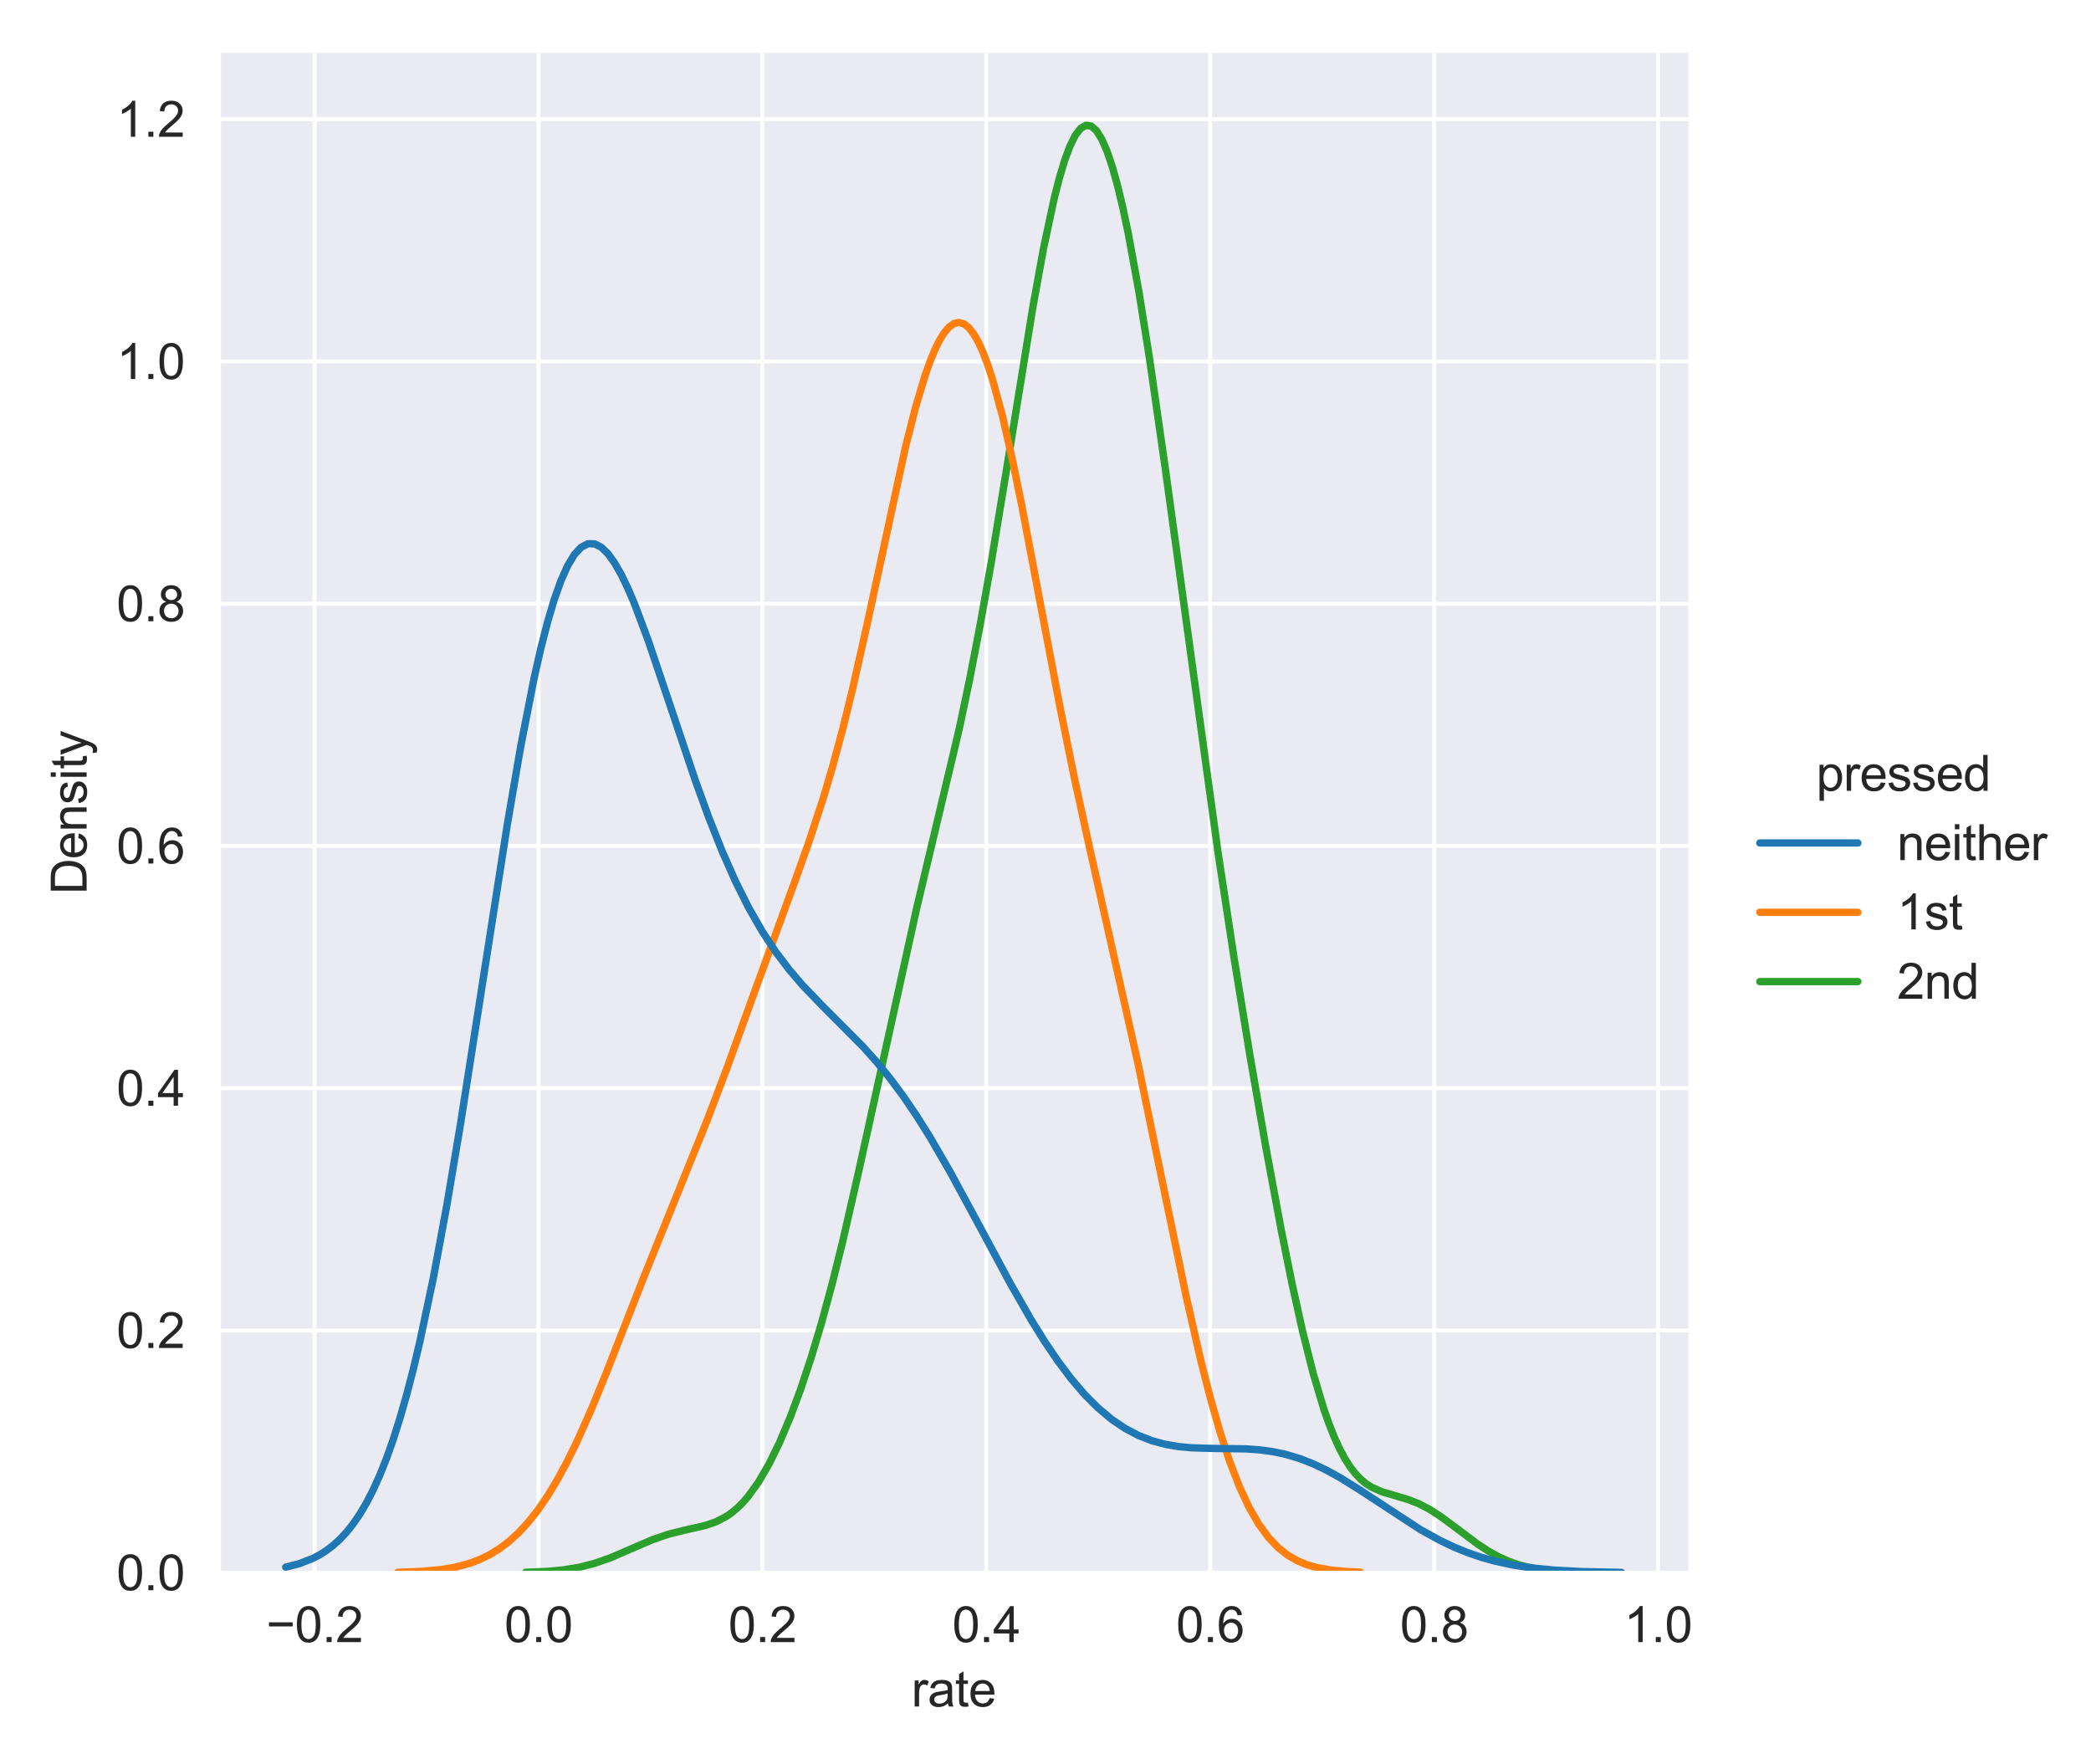 <?xml version="1.0" encoding="utf-8" standalone="no"?>
<!DOCTYPE svg PUBLIC "-//W3C//DTD SVG 1.1//EN"
  "http://www.w3.org/Graphics/SVG/1.1/DTD/svg11.dtd">
<svg xmlns:xlink="http://www.w3.org/1999/xlink" width="426.69pt" height="360pt" viewBox="0 0 426.69 360" xmlns="http://www.w3.org/2000/svg" version="1.1">
 <defs>
  <style type="text/css">*{stroke-linejoin: round; stroke-linecap: butt}</style>
 </defs>
 <g id="figure_1">
  <g id="patch_1">
   <path d="M 0 360 
L 426.69 360 
L 426.69 0 
L 0 0 
z
" style="fill: #ffffff"/>
  </g>
  <g id="axes_1">
   <g id="patch_2">
    <path d="M 44.682 320.92 
L 344.513 320.92 
L 344.513 10.8 
L 44.682 10.8 
z
" style="fill: #eaeaf2"/>
   </g>
   <g id="matplotlib.axis_1">
    <g id="xtick_1">
     <g id="line2d_1">
      <path d="M 64.188 320.92 
L 64.188 10.8 
" clip-path="url(#pd8e3158f11)" style="fill: none; stroke: #ffffff; stroke-width: 0.8; stroke-linecap: round"/>
     </g>
     <g id="text_1">
      <!-- −0.2 -->
      <g style="fill: #262626" transform="translate(54.318 335.078) scale(0.1 -0.1)">
       <defs>
        <path id="ArialMT-2212" d="M 3381 1997 
L 356 1997 
L 356 2522 
L 3381 2522 
L 3381 1997 
z
" transform="scale(0.016)"/>
        <path id="ArialMT-30" d="M 266 2259 
Q 266 3072 433 3567 
Q 600 4063 929 4331 
Q 1259 4600 1759 4600 
Q 2128 4600 2406 4451 
Q 2684 4303 2865 4023 
Q 3047 3744 3150 3342 
Q 3253 2941 3253 2259 
Q 3253 1453 3087 958 
Q 2922 463 2592 192 
Q 2263 -78 1759 -78 
Q 1097 -78 719 397 
Q 266 969 266 2259 
z
M 844 2259 
Q 844 1131 1108 757 
Q 1372 384 1759 384 
Q 2147 384 2411 759 
Q 2675 1134 2675 2259 
Q 2675 3391 2411 3762 
Q 2147 4134 1753 4134 
Q 1366 4134 1134 3806 
Q 844 3388 844 2259 
z
" transform="scale(0.016)"/>
        <path id="ArialMT-2e" d="M 581 0 
L 581 641 
L 1222 641 
L 1222 0 
L 581 0 
z
" transform="scale(0.016)"/>
        <path id="ArialMT-32" d="M 3222 541 
L 3222 0 
L 194 0 
Q 188 203 259 391 
Q 375 700 629 1000 
Q 884 1300 1366 1694 
Q 2113 2306 2375 2664 
Q 2638 3022 2638 3341 
Q 2638 3675 2398 3904 
Q 2159 4134 1775 4134 
Q 1369 4134 1125 3890 
Q 881 3647 878 3216 
L 300 3275 
Q 359 3922 746 4261 
Q 1134 4600 1788 4600 
Q 2447 4600 2831 4234 
Q 3216 3869 3216 3328 
Q 3216 3053 3103 2787 
Q 2991 2522 2730 2228 
Q 2469 1934 1863 1422 
Q 1356 997 1212 845 
Q 1069 694 975 541 
L 3222 541 
z
" transform="scale(0.016)"/>
       </defs>
       <use xlink:href="#ArialMT-2212"/>
       <use xlink:href="#ArialMT-30" x="58.398"/>
       <use xlink:href="#ArialMT-2e" x="114.014"/>
       <use xlink:href="#ArialMT-32" x="141.797"/>
      </g>
     </g>
    </g>
    <g id="xtick_2">
     <g id="line2d_2">
      <path d="M 109.879 320.92 
L 109.879 10.8 
" clip-path="url(#pd8e3158f11)" style="fill: none; stroke: #ffffff; stroke-width: 0.8; stroke-linecap: round"/>
     </g>
     <g id="text_2">
      <!-- 0.0 -->
      <g style="fill: #262626" transform="translate(102.929 335.078) scale(0.1 -0.1)">
       <use xlink:href="#ArialMT-30"/>
       <use xlink:href="#ArialMT-2e" x="55.615"/>
       <use xlink:href="#ArialMT-30" x="83.398"/>
      </g>
     </g>
    </g>
    <g id="xtick_3">
     <g id="line2d_3">
      <path d="M 155.57 320.92 
L 155.57 10.8 
" clip-path="url(#pd8e3158f11)" style="fill: none; stroke: #ffffff; stroke-width: 0.8; stroke-linecap: round"/>
     </g>
     <g id="text_3">
      <!-- 0.2 -->
      <g style="fill: #262626" transform="translate(148.62 335.078) scale(0.1 -0.1)">
       <use xlink:href="#ArialMT-30"/>
       <use xlink:href="#ArialMT-2e" x="55.615"/>
       <use xlink:href="#ArialMT-32" x="83.398"/>
      </g>
     </g>
    </g>
    <g id="xtick_4">
     <g id="line2d_4">
      <path d="M 201.261 320.92 
L 201.261 10.8 
" clip-path="url(#pd8e3158f11)" style="fill: none; stroke: #ffffff; stroke-width: 0.8; stroke-linecap: round"/>
     </g>
     <g id="text_4">
      <!-- 0.4 -->
      <g style="fill: #262626" transform="translate(194.311 335.078) scale(0.1 -0.1)">
       <defs>
        <path id="ArialMT-34" d="M 2069 0 
L 2069 1097 
L 81 1097 
L 81 1613 
L 2172 4581 
L 2631 4581 
L 2631 1613 
L 3250 1613 
L 3250 1097 
L 2631 1097 
L 2631 0 
L 2069 0 
z
M 2069 1613 
L 2069 3678 
L 634 1613 
L 2069 1613 
z
" transform="scale(0.016)"/>
       </defs>
       <use xlink:href="#ArialMT-30"/>
       <use xlink:href="#ArialMT-2e" x="55.615"/>
       <use xlink:href="#ArialMT-34" x="83.398"/>
      </g>
     </g>
    </g>
    <g id="xtick_5">
     <g id="line2d_5">
      <path d="M 246.952 320.92 
L 246.952 10.8 
" clip-path="url(#pd8e3158f11)" style="fill: none; stroke: #ffffff; stroke-width: 0.8; stroke-linecap: round"/>
     </g>
     <g id="text_5">
      <!-- 0.6 -->
      <g style="fill: #262626" transform="translate(240.002 335.078) scale(0.1 -0.1)">
       <defs>
        <path id="ArialMT-36" d="M 3184 3459 
L 2625 3416 
Q 2550 3747 2413 3897 
Q 2184 4138 1850 4138 
Q 1581 4138 1378 3988 
Q 1113 3794 959 3422 
Q 806 3050 800 2363 
Q 1003 2672 1297 2822 
Q 1591 2972 1913 2972 
Q 2475 2972 2870 2558 
Q 3266 2144 3266 1488 
Q 3266 1056 3080 686 
Q 2894 316 2569 119 
Q 2244 -78 1831 -78 
Q 1128 -78 684 439 
Q 241 956 241 2144 
Q 241 3472 731 4075 
Q 1159 4600 1884 4600 
Q 2425 4600 2770 4297 
Q 3116 3994 3184 3459 
z
M 888 1484 
Q 888 1194 1011 928 
Q 1134 663 1356 523 
Q 1578 384 1822 384 
Q 2178 384 2434 671 
Q 2691 959 2691 1453 
Q 2691 1928 2437 2201 
Q 2184 2475 1800 2475 
Q 1419 2475 1153 2201 
Q 888 1928 888 1484 
z
" transform="scale(0.016)"/>
       </defs>
       <use xlink:href="#ArialMT-30"/>
       <use xlink:href="#ArialMT-2e" x="55.615"/>
       <use xlink:href="#ArialMT-36" x="83.398"/>
      </g>
     </g>
    </g>
    <g id="xtick_6">
     <g id="line2d_6">
      <path d="M 292.643 320.92 
L 292.643 10.8 
" clip-path="url(#pd8e3158f11)" style="fill: none; stroke: #ffffff; stroke-width: 0.8; stroke-linecap: round"/>
     </g>
     <g id="text_6">
      <!-- 0.8 -->
      <g style="fill: #262626" transform="translate(285.693 335.078) scale(0.1 -0.1)">
       <defs>
        <path id="ArialMT-38" d="M 1131 2484 
Q 781 2613 612 2850 
Q 444 3088 444 3419 
Q 444 3919 803 4259 
Q 1163 4600 1759 4600 
Q 2359 4600 2725 4251 
Q 3091 3903 3091 3403 
Q 3091 3084 2923 2848 
Q 2756 2613 2416 2484 
Q 2838 2347 3058 2040 
Q 3278 1734 3278 1309 
Q 3278 722 2862 322 
Q 2447 -78 1769 -78 
Q 1091 -78 675 323 
Q 259 725 259 1325 
Q 259 1772 486 2073 
Q 713 2375 1131 2484 
z
M 1019 3438 
Q 1019 3113 1228 2906 
Q 1438 2700 1772 2700 
Q 2097 2700 2305 2904 
Q 2513 3109 2513 3406 
Q 2513 3716 2298 3927 
Q 2084 4138 1766 4138 
Q 1444 4138 1231 3931 
Q 1019 3725 1019 3438 
z
M 838 1322 
Q 838 1081 952 856 
Q 1066 631 1291 507 
Q 1516 384 1775 384 
Q 2178 384 2440 643 
Q 2703 903 2703 1303 
Q 2703 1709 2433 1975 
Q 2163 2241 1756 2241 
Q 1359 2241 1098 1978 
Q 838 1716 838 1322 
z
" transform="scale(0.016)"/>
       </defs>
       <use xlink:href="#ArialMT-30"/>
       <use xlink:href="#ArialMT-2e" x="55.615"/>
       <use xlink:href="#ArialMT-38" x="83.398"/>
      </g>
     </g>
    </g>
    <g id="xtick_7">
     <g id="line2d_7">
      <path d="M 338.335 320.92 
L 338.335 10.8 
" clip-path="url(#pd8e3158f11)" style="fill: none; stroke: #ffffff; stroke-width: 0.8; stroke-linecap: round"/>
     </g>
     <g id="text_7">
      <!-- 1.0 -->
      <g style="fill: #262626" transform="translate(331.385 335.078) scale(0.1 -0.1)">
       <defs>
        <path id="ArialMT-31" d="M 2384 0 
L 1822 0 
L 1822 3584 
Q 1619 3391 1289 3197 
Q 959 3003 697 2906 
L 697 3450 
Q 1169 3672 1522 3987 
Q 1875 4303 2022 4600 
L 2384 4600 
L 2384 0 
z
" transform="scale(0.016)"/>
       </defs>
       <use xlink:href="#ArialMT-31"/>
       <use xlink:href="#ArialMT-2e" x="55.615"/>
       <use xlink:href="#ArialMT-30" x="83.398"/>
      </g>
     </g>
    </g>
    <g id="text_8">
     <!-- rate -->
     <g style="fill: #262626" transform="translate(185.983 348.223) scale(0.1 -0.1)">
      <defs>
       <path id="ArialMT-72" d="M 416 0 
L 416 3319 
L 922 3319 
L 922 2816 
Q 1116 3169 1280 3281 
Q 1444 3394 1641 3394 
Q 1925 3394 2219 3213 
L 2025 2691 
Q 1819 2813 1613 2813 
Q 1428 2813 1281 2702 
Q 1134 2591 1072 2394 
Q 978 2094 978 1738 
L 978 0 
L 416 0 
z
" transform="scale(0.016)"/>
       <path id="ArialMT-61" d="M 2588 409 
Q 2275 144 1986 34 
Q 1697 -75 1366 -75 
Q 819 -75 525 192 
Q 231 459 231 875 
Q 231 1119 342 1320 
Q 453 1522 633 1644 
Q 813 1766 1038 1828 
Q 1203 1872 1538 1913 
Q 2219 1994 2541 2106 
Q 2544 2222 2544 2253 
Q 2544 2597 2384 2738 
Q 2169 2928 1744 2928 
Q 1347 2928 1158 2789 
Q 969 2650 878 2297 
L 328 2372 
Q 403 2725 575 2942 
Q 747 3159 1072 3276 
Q 1397 3394 1825 3394 
Q 2250 3394 2515 3294 
Q 2781 3194 2906 3042 
Q 3031 2891 3081 2659 
Q 3109 2516 3109 2141 
L 3109 1391 
Q 3109 606 3145 398 
Q 3181 191 3288 0 
L 2700 0 
Q 2613 175 2588 409 
z
M 2541 1666 
Q 2234 1541 1622 1453 
Q 1275 1403 1131 1340 
Q 988 1278 909 1158 
Q 831 1038 831 891 
Q 831 666 1001 516 
Q 1172 366 1500 366 
Q 1825 366 2078 508 
Q 2331 650 2450 897 
Q 2541 1088 2541 1459 
L 2541 1666 
z
" transform="scale(0.016)"/>
       <path id="ArialMT-74" d="M 1650 503 
L 1731 6 
Q 1494 -44 1306 -44 
Q 1000 -44 831 53 
Q 663 150 594 308 
Q 525 466 525 972 
L 525 2881 
L 113 2881 
L 113 3319 
L 525 3319 
L 525 4141 
L 1084 4478 
L 1084 3319 
L 1650 3319 
L 1650 2881 
L 1084 2881 
L 1084 941 
Q 1084 700 1114 631 
Q 1144 563 1211 522 
Q 1278 481 1403 481 
Q 1497 481 1650 503 
z
" transform="scale(0.016)"/>
       <path id="ArialMT-65" d="M 2694 1069 
L 3275 997 
Q 3138 488 2766 206 
Q 2394 -75 1816 -75 
Q 1088 -75 661 373 
Q 234 822 234 1631 
Q 234 2469 665 2931 
Q 1097 3394 1784 3394 
Q 2450 3394 2872 2941 
Q 3294 2488 3294 1666 
Q 3294 1616 3291 1516 
L 816 1516 
Q 847 969 1125 678 
Q 1403 388 1819 388 
Q 2128 388 2347 550 
Q 2566 713 2694 1069 
z
M 847 1978 
L 2700 1978 
Q 2663 2397 2488 2606 
Q 2219 2931 1791 2931 
Q 1403 2931 1139 2672 
Q 875 2413 847 1978 
z
" transform="scale(0.016)"/>
      </defs>
      <use xlink:href="#ArialMT-72"/>
      <use xlink:href="#ArialMT-61" x="33.301"/>
      <use xlink:href="#ArialMT-74" x="88.916"/>
      <use xlink:href="#ArialMT-65" x="116.699"/>
     </g>
    </g>
   </g>
   <g id="matplotlib.axis_2">
    <g id="ytick_1">
     <g id="line2d_8">
      <path d="M 44.682 320.92 
L 344.513 320.92 
" clip-path="url(#pd8e3158f11)" style="fill: none; stroke: #ffffff; stroke-width: 0.8; stroke-linecap: round"/>
     </g>
     <g id="text_9">
      <!-- 0.0 -->
      <g style="fill: #262626" transform="translate(23.782 324.499) scale(0.1 -0.1)">
       <use xlink:href="#ArialMT-30"/>
       <use xlink:href="#ArialMT-2e" x="55.615"/>
       <use xlink:href="#ArialMT-30" x="83.398"/>
      </g>
     </g>
    </g>
    <g id="ytick_2">
     <g id="line2d_9">
      <path d="M 44.682 271.488 
L 344.513 271.488 
" clip-path="url(#pd8e3158f11)" style="fill: none; stroke: #ffffff; stroke-width: 0.8; stroke-linecap: round"/>
     </g>
     <g id="text_10">
      <!-- 0.2 -->
      <g style="fill: #262626" transform="translate(23.782 275.067) scale(0.1 -0.1)">
       <use xlink:href="#ArialMT-30"/>
       <use xlink:href="#ArialMT-2e" x="55.615"/>
       <use xlink:href="#ArialMT-32" x="83.398"/>
      </g>
     </g>
    </g>
    <g id="ytick_3">
     <g id="line2d_10">
      <path d="M 44.682 222.056 
L 344.513 222.056 
" clip-path="url(#pd8e3158f11)" style="fill: none; stroke: #ffffff; stroke-width: 0.8; stroke-linecap: round"/>
     </g>
     <g id="text_11">
      <!-- 0.4 -->
      <g style="fill: #262626" transform="translate(23.782 225.635) scale(0.1 -0.1)">
       <use xlink:href="#ArialMT-30"/>
       <use xlink:href="#ArialMT-2e" x="55.615"/>
       <use xlink:href="#ArialMT-34" x="83.398"/>
      </g>
     </g>
    </g>
    <g id="ytick_4">
     <g id="line2d_11">
      <path d="M 44.682 172.624 
L 344.513 172.624 
" clip-path="url(#pd8e3158f11)" style="fill: none; stroke: #ffffff; stroke-width: 0.8; stroke-linecap: round"/>
     </g>
     <g id="text_12">
      <!-- 0.6 -->
      <g style="fill: #262626" transform="translate(23.782 176.202) scale(0.1 -0.1)">
       <use xlink:href="#ArialMT-30"/>
       <use xlink:href="#ArialMT-2e" x="55.615"/>
       <use xlink:href="#ArialMT-36" x="83.398"/>
      </g>
     </g>
    </g>
    <g id="ytick_5">
     <g id="line2d_12">
      <path d="M 44.682 123.191 
L 344.513 123.191 
" clip-path="url(#pd8e3158f11)" style="fill: none; stroke: #ffffff; stroke-width: 0.8; stroke-linecap: round"/>
     </g>
     <g id="text_13">
      <!-- 0.8 -->
      <g style="fill: #262626" transform="translate(23.782 126.77) scale(0.1 -0.1)">
       <use xlink:href="#ArialMT-30"/>
       <use xlink:href="#ArialMT-2e" x="55.615"/>
       <use xlink:href="#ArialMT-38" x="83.398"/>
      </g>
     </g>
    </g>
    <g id="ytick_6">
     <g id="line2d_13">
      <path d="M 44.682 73.759 
L 344.513 73.759 
" clip-path="url(#pd8e3158f11)" style="fill: none; stroke: #ffffff; stroke-width: 0.8; stroke-linecap: round"/>
     </g>
     <g id="text_14">
      <!-- 1.0 -->
      <g style="fill: #262626" transform="translate(23.782 77.338) scale(0.1 -0.1)">
       <use xlink:href="#ArialMT-31"/>
       <use xlink:href="#ArialMT-2e" x="55.615"/>
       <use xlink:href="#ArialMT-30" x="83.398"/>
      </g>
     </g>
    </g>
    <g id="ytick_7">
     <g id="line2d_14">
      <path d="M 44.682 24.327 
L 344.513 24.327 
" clip-path="url(#pd8e3158f11)" style="fill: none; stroke: #ffffff; stroke-width: 0.8; stroke-linecap: round"/>
     </g>
     <g id="text_15">
      <!-- 1.2 -->
      <g style="fill: #262626" transform="translate(23.782 27.906) scale(0.1 -0.1)">
       <use xlink:href="#ArialMT-31"/>
       <use xlink:href="#ArialMT-2e" x="55.615"/>
       <use xlink:href="#ArialMT-32" x="83.398"/>
      </g>
     </g>
    </g>
    <g id="text_16">
     <!-- Density -->
     <g style="fill: #262626" transform="translate(17.678 182.532) rotate(-90) scale(0.1 -0.1)">
      <defs>
       <path id="ArialMT-44" d="M 494 0 
L 494 4581 
L 2072 4581 
Q 2606 4581 2888 4516 
Q 3281 4425 3559 4188 
Q 3922 3881 4101 3404 
Q 4281 2928 4281 2316 
Q 4281 1794 4159 1391 
Q 4038 988 3847 723 
Q 3656 459 3429 307 
Q 3203 156 2883 78 
Q 2563 0 2147 0 
L 494 0 
z
M 1100 541 
L 2078 541 
Q 2531 541 2789 625 
Q 3047 709 3200 863 
Q 3416 1078 3536 1442 
Q 3656 1806 3656 2325 
Q 3656 3044 3420 3430 
Q 3184 3816 2847 3947 
Q 2603 4041 2063 4041 
L 1100 4041 
L 1100 541 
z
" transform="scale(0.016)"/>
       <path id="ArialMT-6e" d="M 422 0 
L 422 3319 
L 928 3319 
L 928 2847 
Q 1294 3394 1984 3394 
Q 2284 3394 2536 3286 
Q 2788 3178 2913 3003 
Q 3038 2828 3088 2588 
Q 3119 2431 3119 2041 
L 3119 0 
L 2556 0 
L 2556 2019 
Q 2556 2363 2490 2533 
Q 2425 2703 2258 2804 
Q 2091 2906 1866 2906 
Q 1506 2906 1245 2678 
Q 984 2450 984 1813 
L 984 0 
L 422 0 
z
" transform="scale(0.016)"/>
       <path id="ArialMT-73" d="M 197 991 
L 753 1078 
Q 800 744 1014 566 
Q 1228 388 1613 388 
Q 2000 388 2187 545 
Q 2375 703 2375 916 
Q 2375 1106 2209 1216 
Q 2094 1291 1634 1406 
Q 1016 1563 777 1677 
Q 538 1791 414 1992 
Q 291 2194 291 2438 
Q 291 2659 392 2848 
Q 494 3038 669 3163 
Q 800 3259 1026 3326 
Q 1253 3394 1513 3394 
Q 1903 3394 2198 3281 
Q 2494 3169 2634 2976 
Q 2775 2784 2828 2463 
L 2278 2388 
Q 2241 2644 2061 2787 
Q 1881 2931 1553 2931 
Q 1166 2931 1000 2803 
Q 834 2675 834 2503 
Q 834 2394 903 2306 
Q 972 2216 1119 2156 
Q 1203 2125 1616 2013 
Q 2213 1853 2448 1751 
Q 2684 1650 2818 1456 
Q 2953 1263 2953 975 
Q 2953 694 2789 445 
Q 2625 197 2315 61 
Q 2006 -75 1616 -75 
Q 969 -75 630 194 
Q 291 463 197 991 
z
" transform="scale(0.016)"/>
       <path id="ArialMT-69" d="M 425 3934 
L 425 4581 
L 988 4581 
L 988 3934 
L 425 3934 
z
M 425 0 
L 425 3319 
L 988 3319 
L 988 0 
L 425 0 
z
" transform="scale(0.016)"/>
       <path id="ArialMT-79" d="M 397 -1278 
L 334 -750 
Q 519 -800 656 -800 
Q 844 -800 956 -737 
Q 1069 -675 1141 -563 
Q 1194 -478 1313 -144 
Q 1328 -97 1363 -6 
L 103 3319 
L 709 3319 
L 1400 1397 
Q 1534 1031 1641 628 
Q 1738 1016 1872 1384 
L 2581 3319 
L 3144 3319 
L 1881 -56 
Q 1678 -603 1566 -809 
Q 1416 -1088 1222 -1217 
Q 1028 -1347 759 -1347 
Q 597 -1347 397 -1278 
z
" transform="scale(0.016)"/>
      </defs>
      <use xlink:href="#ArialMT-44"/>
      <use xlink:href="#ArialMT-65" x="72.217"/>
      <use xlink:href="#ArialMT-6e" x="127.832"/>
      <use xlink:href="#ArialMT-73" x="183.447"/>
      <use xlink:href="#ArialMT-69" x="233.447"/>
      <use xlink:href="#ArialMT-74" x="255.664"/>
      <use xlink:href="#ArialMT-79" x="283.447"/>
     </g>
    </g>
   </g>
   <g id="line2d_15">
    <path d="M 107.274 320.838 
L 111.588 320.659 
L 114.824 320.363 
L 118.059 319.842 
L 121.295 319.024 
L 124.53 317.892 
L 128.844 316.03 
L 133.159 314.172 
L 136.394 313.065 
L 139.63 312.26 
L 143.944 311.278 
L 146.101 310.533 
L 148.258 309.408 
L 149.337 308.657 
L 150.415 307.759 
L 151.494 306.703 
L 152.572 305.479 
L 154.729 302.505 
L 156.886 298.817 
L 159.043 294.42 
L 161.2 289.328 
L 163.358 283.545 
L 165.515 277.058 
L 167.672 269.843 
L 169.829 261.886 
L 171.986 253.212 
L 175.221 239.056 
L 187.085 185.192 
L 195.714 148.85 
L 197.871 138.588 
L 200.028 127.406 
L 202.185 115.276 
L 205.42 95.647 
L 210.813 62.398 
L 212.97 50.543 
L 215.127 40.44 
L 216.206 36.222 
L 217.284 32.642 
L 218.363 29.75 
L 219.441 27.589 
L 220.52 26.187 
L 221.598 25.565 
L 222.677 25.731 
L 223.755 26.682 
L 224.834 28.407 
L 225.912 30.884 
L 226.991 34.082 
L 228.07 37.964 
L 229.148 42.488 
L 230.227 47.605 
L 232.384 59.412 
L 234.541 72.949 
L 237.776 95.506 
L 248.562 174.022 
L 251.797 195.302 
L 255.033 215.204 
L 258.268 233.883 
L 261.504 251.279 
L 263.661 261.968 
L 265.818 271.703 
L 267.975 280.272 
L 270.132 287.501 
L 271.211 290.578 
L 272.289 293.292 
L 273.368 295.65 
L 274.446 297.662 
L 275.525 299.35 
L 276.603 300.739 
L 277.682 301.86 
L 278.761 302.75 
L 279.839 303.445 
L 281.996 304.41 
L 285.232 305.353 
L 287.389 306.004 
L 289.546 306.859 
L 291.703 307.983 
L 293.86 309.364 
L 297.096 311.754 
L 301.41 314.988 
L 303.567 316.409 
L 305.724 317.62 
L 307.881 318.598 
L 310.038 319.349 
L 312.195 319.899 
L 315.431 320.424 
L 318.666 320.7 
L 321.902 320.831 
L 321.902 320.831 
" clip-path="url(#pd8e3158f11)" style="fill: none; stroke: #2ca02c; stroke-width: 1.5; stroke-linecap: round"/>
   </g>
   <g id="line2d_16">
    <path d="M 81.153 320.841 
L 86.089 320.651 
L 90.037 320.28 
L 92.998 319.772 
L 95.959 318.968 
L 97.933 318.215 
L 99.908 317.252 
L 101.882 316.042 
L 103.856 314.554 
L 105.83 312.755 
L 107.804 310.617 
L 109.778 308.116 
L 111.753 305.236 
L 113.727 301.967 
L 115.701 298.315 
L 117.675 294.296 
L 120.636 287.663 
L 123.598 280.468 
L 131.494 260.302 
L 137.417 245.633 
L 144.326 228.532 
L 148.275 218.138 
L 154.197 201.776 
L 162.094 180.149 
L 165.055 171.845 
L 168.016 162.805 
L 169.99 156.12 
L 171.964 148.782 
L 173.939 140.762 
L 176.9 127.601 
L 184.797 91.114 
L 186.771 83.33 
L 188.745 76.698 
L 189.732 73.896 
L 190.719 71.474 
L 191.706 69.456 
L 192.693 67.863 
L 193.68 66.715 
L 194.667 66.025 
L 195.654 65.805 
L 196.642 66.063 
L 197.629 66.802 
L 198.616 68.023 
L 199.603 69.719 
L 200.59 71.882 
L 201.577 74.495 
L 202.564 77.539 
L 204.538 84.809 
L 206.512 93.427 
L 208.486 103.062 
L 212.435 123.92 
L 216.383 144.701 
L 219.344 159.254 
L 222.306 172.829 
L 232.176 216.812 
L 237.112 240.759 
L 242.047 264.531 
L 245.008 277.506 
L 246.983 285.269 
L 248.957 292.192 
L 250.931 298.216 
L 252.905 303.333 
L 254.879 307.572 
L 256.853 311 
L 258.828 313.703 
L 260.802 315.784 
L 262.776 317.345 
L 264.75 318.488 
L 266.724 319.303 
L 268.698 319.87 
L 271.66 320.395 
L 274.621 320.672 
L 277.582 320.809 
L 277.582 320.809 
" clip-path="url(#pd8e3158f11)" style="fill: none; stroke: #ff7f0e; stroke-width: 1.5; stroke-linecap: round"/>
   </g>
   <g id="line2d_17">
    <path d="M 58.311 319.787 
L 61.051 319.086 
L 63.79 318.021 
L 65.16 317.309 
L 66.529 316.449 
L 67.899 315.418 
L 69.269 314.189 
L 70.639 312.737 
L 72.008 311.031 
L 73.378 309.041 
L 74.748 306.737 
L 76.117 304.087 
L 77.487 301.06 
L 78.857 297.629 
L 80.227 293.768 
L 81.596 289.453 
L 82.966 284.667 
L 84.336 279.398 
L 85.706 273.641 
L 88.445 260.682 
L 91.184 245.92 
L 93.924 229.641 
L 98.033 203.388 
L 103.512 168.296 
L 106.251 152.337 
L 108.991 138.368 
L 110.36 132.312 
L 111.73 126.953 
L 113.1 122.335 
L 114.47 118.489 
L 115.839 115.432 
L 117.209 113.167 
L 118.579 111.685 
L 119.948 110.964 
L 121.318 110.971 
L 122.688 111.663 
L 124.058 112.987 
L 125.427 114.886 
L 126.797 117.295 
L 128.167 120.149 
L 129.536 123.378 
L 132.276 130.695 
L 136.385 142.873 
L 141.864 159.193 
L 144.603 166.737 
L 147.343 173.645 
L 150.082 179.842 
L 152.822 185.313 
L 155.561 190.091 
L 158.3 194.241 
L 161.04 197.858 
L 163.779 201.053 
L 167.889 205.329 
L 176.107 213.581 
L 178.846 216.646 
L 181.586 220.002 
L 184.325 223.69 
L 187.065 227.723 
L 189.804 232.09 
L 193.913 239.178 
L 199.392 249.288 
L 206.241 262.031 
L 210.35 269.2 
L 213.089 273.617 
L 215.829 277.671 
L 218.568 281.317 
L 221.307 284.525 
L 224.047 287.279 
L 226.786 289.581 
L 229.526 291.444 
L 232.265 292.895 
L 235.005 293.97 
L 237.744 294.715 
L 240.483 295.184 
L 243.223 295.438 
L 247.332 295.56 
L 254.181 295.65 
L 256.92 295.84 
L 259.66 296.205 
L 262.399 296.784 
L 265.138 297.601 
L 267.878 298.665 
L 270.617 299.964 
L 273.357 301.47 
L 277.466 304.025 
L 289.793 312.091 
L 293.902 314.358 
L 296.642 315.661 
L 299.381 316.786 
L 302.121 317.733 
L 304.86 318.511 
L 308.969 319.396 
L 313.078 320 
L 317.188 320.391 
L 322.666 320.685 
L 330.885 320.862 
L 330.885 320.862 
" clip-path="url(#pd8e3158f11)" style="fill: none; stroke: #1f77b4; stroke-width: 1.5; stroke-linecap: round"/>
   </g>
   <g id="patch_3">
    <path d="M 44.682 320.92 
L 44.682 10.8 
" style="fill: none; stroke: #ffffff; stroke-width: 0.8; stroke-linejoin: miter; stroke-linecap: square"/>
   </g>
   <g id="patch_4">
    <path d="M 44.682 320.92 
L 344.513 320.92 
" style="fill: none; stroke: #ffffff; stroke-width: 0.8; stroke-linejoin: miter; stroke-linecap: square"/>
   </g>
  </g>
  <g id="legend_1">
   <g id="text_17">
    <!-- pressed -->
    <g style="fill: #262626" transform="translate(370.617 161.367) scale(0.1 -0.1)">
     <defs>
      <path id="ArialMT-70" d="M 422 -1272 
L 422 3319 
L 934 3319 
L 934 2888 
Q 1116 3141 1344 3267 
Q 1572 3394 1897 3394 
Q 2322 3394 2647 3175 
Q 2972 2956 3137 2557 
Q 3303 2159 3303 1684 
Q 3303 1175 3120 767 
Q 2938 359 2589 142 
Q 2241 -75 1856 -75 
Q 1575 -75 1351 44 
Q 1128 163 984 344 
L 984 -1272 
L 422 -1272 
z
M 931 1641 
Q 931 1000 1190 694 
Q 1450 388 1819 388 
Q 2194 388 2461 705 
Q 2728 1022 2728 1688 
Q 2728 2322 2467 2637 
Q 2206 2953 1844 2953 
Q 1484 2953 1207 2617 
Q 931 2281 931 1641 
z
" transform="scale(0.016)"/>
      <path id="ArialMT-64" d="M 2575 0 
L 2575 419 
Q 2259 -75 1647 -75 
Q 1250 -75 917 144 
Q 584 363 401 755 
Q 219 1147 219 1656 
Q 219 2153 384 2558 
Q 550 2963 881 3178 
Q 1213 3394 1622 3394 
Q 1922 3394 2156 3267 
Q 2391 3141 2538 2938 
L 2538 4581 
L 3097 4581 
L 3097 0 
L 2575 0 
z
M 797 1656 
Q 797 1019 1065 703 
Q 1334 388 1700 388 
Q 2069 388 2326 689 
Q 2584 991 2584 1609 
Q 2584 2291 2321 2609 
Q 2059 2928 1675 2928 
Q 1300 2928 1048 2622 
Q 797 2316 797 1656 
z
" transform="scale(0.016)"/>
     </defs>
     <use xlink:href="#ArialMT-70"/>
     <use xlink:href="#ArialMT-72" x="55.615"/>
     <use xlink:href="#ArialMT-65" x="88.916"/>
     <use xlink:href="#ArialMT-73" x="144.531"/>
     <use xlink:href="#ArialMT-73" x="194.531"/>
     <use xlink:href="#ArialMT-65" x="244.531"/>
     <use xlink:href="#ArialMT-64" x="300.146"/>
    </g>
   </g>
   <g id="line2d_18">
    <path d="M 359.117 172.012 
L 369.117 172.012 
L 379.117 172.012 
" style="fill: none; stroke: #1f77b4; stroke-width: 1.5; stroke-linecap: round"/>
   </g>
   <g id="text_18">
    <!-- neither -->
    <g style="fill: #262626" transform="translate(387.117 175.512) scale(0.1 -0.1)">
     <defs>
      <path id="ArialMT-68" d="M 422 0 
L 422 4581 
L 984 4581 
L 984 2938 
Q 1378 3394 1978 3394 
Q 2347 3394 2619 3248 
Q 2891 3103 3008 2847 
Q 3125 2591 3125 2103 
L 3125 0 
L 2563 0 
L 2563 2103 
Q 2563 2525 2380 2717 
Q 2197 2909 1863 2909 
Q 1613 2909 1392 2779 
Q 1172 2650 1078 2428 
Q 984 2206 984 1816 
L 984 0 
L 422 0 
z
" transform="scale(0.016)"/>
     </defs>
     <use xlink:href="#ArialMT-6e"/>
     <use xlink:href="#ArialMT-65" x="55.615"/>
     <use xlink:href="#ArialMT-69" x="111.23"/>
     <use xlink:href="#ArialMT-74" x="133.447"/>
     <use xlink:href="#ArialMT-68" x="161.23"/>
     <use xlink:href="#ArialMT-65" x="216.846"/>
     <use xlink:href="#ArialMT-72" x="272.461"/>
    </g>
   </g>
   <g id="line2d_19">
    <path d="M 359.117 186.158 
L 369.117 186.158 
L 379.117 186.158 
" style="fill: none; stroke: #ff7f0e; stroke-width: 1.5; stroke-linecap: round"/>
   </g>
   <g id="text_19">
    <!-- 1st -->
    <g style="fill: #262626" transform="translate(387.117 189.658) scale(0.1 -0.1)">
     <use xlink:href="#ArialMT-31"/>
     <use xlink:href="#ArialMT-73" x="55.615"/>
     <use xlink:href="#ArialMT-74" x="105.615"/>
    </g>
   </g>
   <g id="line2d_20">
    <path d="M 359.117 200.303 
L 369.117 200.303 
L 379.117 200.303 
" style="fill: none; stroke: #2ca02c; stroke-width: 1.5; stroke-linecap: round"/>
   </g>
   <g id="text_20">
    <!-- 2nd -->
    <g style="fill: #262626" transform="translate(387.117 203.803) scale(0.1 -0.1)">
     <use xlink:href="#ArialMT-32"/>
     <use xlink:href="#ArialMT-6e" x="55.615"/>
     <use xlink:href="#ArialMT-64" x="111.23"/>
    </g>
   </g>
  </g>
 </g>
 <defs>
  <clipPath id="pd8e3158f11">
   <rect x="44.682" y="10.8" width="299.831" height="310.12"/>
  </clipPath>
 </defs>
</svg>
